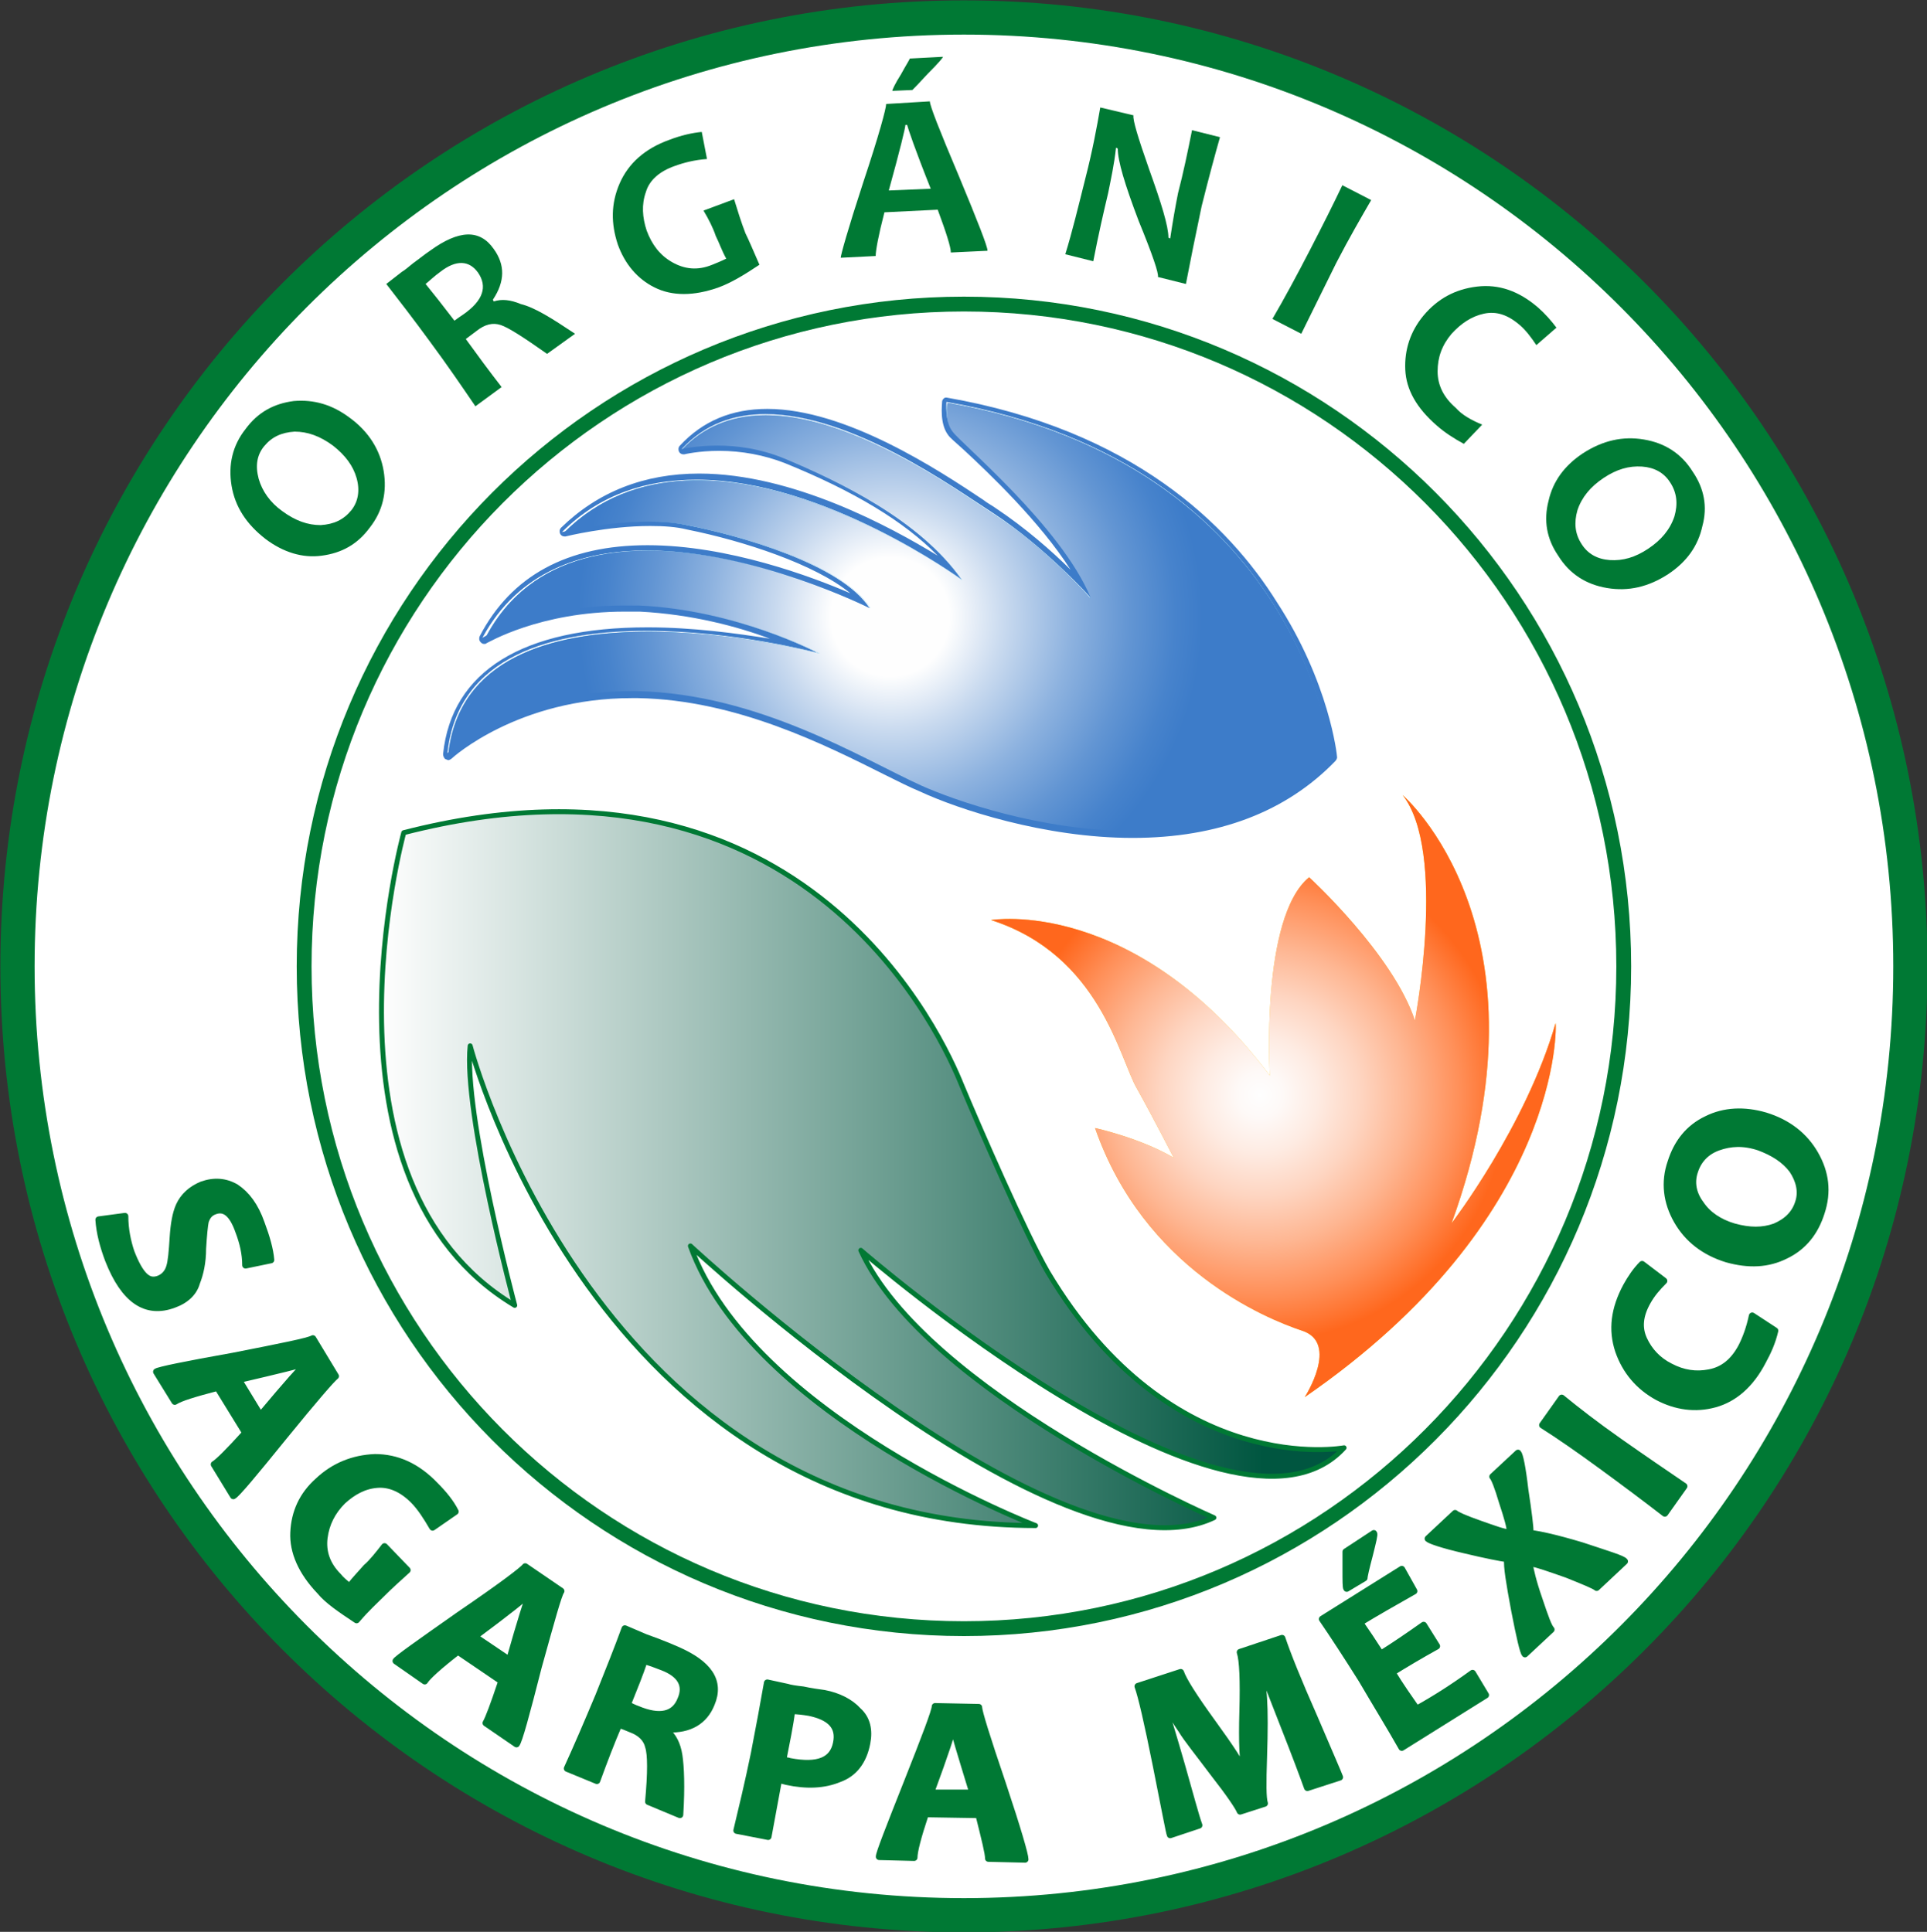 <?xml version="1.0" encoding="utf-8"?>
<!-- Generator: Adobe Illustrator 24.0.0, SVG Export Plug-In . SVG Version: 6.00 Build 0)  -->
<svg version="1.1" id="Capa_1" xmlns="http://www.w3.org/2000/svg" xmlns:xlink="http://www.w3.org/1999/xlink" x="0px" y="0px"
	 viewBox="0 0 220.5 221.1" style="enable-background:new 0 0 220.5 221.1;" xml:space="preserve">
<rect x="0" y="0" width="220.5" height="221.1" fill="#333333" stroke="none"/>
<style type="text/css">
	.st0{fill:#FFFFFF;}
	.st1{fill:none;stroke:#007934;stroke-width:3.917;stroke-miterlimit:10;}
	.st2{fill:none;stroke:#007934;stroke-width:1.697;stroke-miterlimit:10;}
	.st3{fill:#007934;stroke:#007934;stroke-width:0.769;stroke-linejoin:round;stroke-miterlimit:10;}
	.st4{fill:#007934;}
	.st5{fill:#C2D500;}
	.st6{fill:url(#SVGID_1_);}
	.st7{fill:#FFC629;}
	.st8{fill:url(#SVGID_2_);}
	.st9{fill:#3CB4E5;}
	.st10{fill:url(#SVGID_3_);}
	.st11{fill:#3D7CC9;}
	.st12{fill:none;stroke:#007934;stroke-width:0.566;stroke-linecap:round;stroke-linejoin:round;stroke-miterlimit:10;}
</style>
<g>
	<path class="st0" d="M218.6,110.6c0,60-48.5,108.6-108.3,108.6C50.4,219.2,2,170.6,2,110.6C2,50.6,50.4,2,110.3,2
		C170.1,2,218.6,50.6,218.6,110.6z"/>
	<g>
		<path class="st1" d="M218.6,110.6c0,60-48.5,108.6-108.3,108.6C50.4,219.2,2,170.6,2,110.6C2,50.6,50.4,2,110.3,2
			C170.1,2,218.6,50.6,218.6,110.6z"/>
		<path class="st2" d="M185.8,110.6c0,41.8-33.8,75.8-75.5,75.8c-41.7,0-75.5-33.9-75.5-75.8c0-41.9,33.8-75.8,75.5-75.8
			C152,34.8,185.8,68.7,185.8,110.6z"/>
		<g>
			<path class="st3" d="M19.9,149.3c-3.2,1.2-5.7-0.5-7.5-5.1c-0.6-1.6-1-3.1-1.1-4.6l3-0.4c0,1.5,0.3,2.9,0.7,4.1
				c0.5,1.3,1,2.2,1.5,2.7c0.5,0.5,1,0.6,1.6,0.4c0.6-0.2,1.1-0.7,1.3-1.4c0.2-0.6,0.3-1.8,0.4-3.4c0.1-1.5,0.3-2.7,0.7-3.6
				c0.5-1.1,1.4-1.9,2.6-2.4c1.4-0.5,2.7-0.4,3.9,0.3c1.2,0.8,2.2,2.1,2.9,4.1c0.6,1.6,1,3,1.1,4.2l-2.9,0.6c0-1.3-0.3-2.6-0.8-3.9
				c-0.7-2-1.6-2.7-2.7-2.3c-0.6,0.2-0.9,0.6-1.1,1.2c-0.1,0.5-0.2,1.5-0.3,3.1c0,1.6-0.3,2.9-0.7,3.9
				C22.2,147.9,21.3,148.8,19.9,149.3z"/>
			<path class="st3" d="M26.7,171.2l-2.2-3.6c0.5-0.3,1.7-1.5,3.6-3.6l-3.2-5.2c-2.7,0.7-4.3,1.2-4.9,1.6l-2.1-3.4
				c0.3-0.2,3.2-0.8,8.8-1.8c5.6-1.1,8.6-1.7,9.1-2l2.6,4.3c-0.4,0.3-2.4,2.6-5.9,6.9C29.1,168.6,27.1,171,26.7,171.2z M29.8,162
				c3.1-3.7,4.8-5.6,5.1-5.8l-0.1-0.2c-0.3,0.2-2.8,0.8-7.5,1.9L29.8,162z"/>
			<path class="st3" d="M40.8,185.4c-1.8-1.2-3.3-2.2-4.2-3.3c-2.1-2.2-3.1-4.5-3-6.7c0.1-2.3,1-4.3,2.8-5.9c1.8-1.7,4-2.6,6.5-2.7
				c2.5,0,4.8,1,6.9,3.2c1,1,1.8,2,2.3,3l-2.6,1.8c-0.7-1.2-1.4-2.3-2.2-3.1c-1.3-1.3-2.7-1.9-4.1-1.8c-1.5,0.1-2.8,0.8-4,1.9
				c-1.2,1.2-1.9,2.6-2.1,4.2c-0.2,1.6,0.3,3.1,1.6,4.4c0.3,0.4,0.8,0.8,1.3,1.2c0.6-0.8,1.3-1.5,1.9-2.2c0.7-0.6,1.4-1.5,2.1-2.4
				l2.6,2.7c-1,0.9-2,1.8-3,2.8C42.9,183.2,41.9,184.1,40.8,185.4z"/>
			<path class="st3" d="M59.1,199.6l-3.5-2.4c0.3-0.5,0.9-2.1,1.8-4.8l-5-3.4c-2.2,1.7-3.5,2.9-3.8,3.4l-3.3-2.3
				c0.2-0.3,2.6-2,7.3-5.3c4.7-3.2,7.2-5.1,7.5-5.5l4.1,2.8c-0.3,0.4-1.1,3.3-2.6,8.7C60.2,196.3,59.4,199.2,59.1,199.6z M58.3,190
				c1.3-4.6,2.1-7.1,2.3-7.4l-0.2-0.1c-0.2,0.3-2.2,1.9-6.1,4.8L58.3,190z"/>
			<path class="st3" d="M77.8,207.7l-3.6-1.5c0.3-3.3,0.3-5.4,0-6.3c-0.2-0.9-0.9-1.6-2-2c-0.5-0.2-0.9-0.4-1.4-0.5
				c-0.9,2.1-1.7,4.2-2.5,6.4l-3.4-1.4c1.1-2.4,2.3-5.2,3.6-8.3c1.2-3,2.2-5.5,3-7.7l2.1,0.9c0.2,0.1,0.8,0.3,1.6,0.6
				c0.8,0.3,1.5,0.6,2.2,0.9c3.7,1.6,5.1,3.6,4,6.2c-0.8,2-2.5,3-5,2.9l-0.1,0.2c0.7,0.6,1.2,1.5,1.4,2.8
				C77.9,202.2,78,204.5,77.8,207.7z M77.9,194.5c0.7-1.6,0-2.9-2.1-3.7c-0.8-0.3-1.5-0.6-2.1-0.7c-0.4,1.3-1.1,3-1.9,5
				c0.4,0.2,0.8,0.4,1.1,0.5C75.5,196.7,77.2,196.3,77.9,194.5z"/>
			<path class="st3" d="M99.2,199.5c-0.4,2.1-1.5,3.5-3.2,4.1c-1.7,0.7-3.7,0.8-6,0.3c-0.4-0.1-0.7-0.2-0.9-0.2
				c-0.3,1.6-0.7,3.8-1.2,6.5l-3.6-0.7c0.6-2.5,1.3-5.4,2-8.8c0.6-3.1,1.1-5.8,1.5-8.1l2.3,0.5c0.3,0.1,0.9,0.2,1.8,0.3
				c0.9,0.2,1.7,0.3,2.4,0.4c1.6,0.3,3,1,3.9,2C99.2,196.7,99.5,198,99.2,199.5z M95.7,199.5c0.4-1.9-0.7-3-3.1-3.5
				c-0.6-0.1-1.3-0.2-2-0.2c-0.2,1.7-0.6,3.5-1,5.6c0.2,0.1,0.5,0.1,0.8,0.2C93.6,202.2,95.3,201.5,95.7,199.5z"/>
			<path class="st3" d="M117.3,212.8l-4.2-0.1c0-0.6-0.4-2.2-1.1-5l-6.1-0.1c-0.9,2.7-1.3,4.3-1.3,5l-4-0.1c0-0.4,1.1-3.2,3.2-8.5
				c2.1-5.3,3.2-8.2,3.2-8.7l5,0.1c0,0.5,0.9,3.4,2.7,8.7C116.5,209.5,117.3,212.3,117.3,212.8z M111.3,205.2
				c-1.4-4.6-2.2-7.1-2.1-7.4l-0.2,0c0,0.3-0.8,2.8-2.5,7.4L111.3,205.2z"/>
			<path class="st3" d="M153.3,203.4l-3.7,1.2c-0.5-1.4-1.4-3.8-2.7-7.1c-1.3-3.3-2.1-5.4-2.4-6.2l-0.2,0.1c0.1,0.5,0.2,1.5,0.3,3
				c0.1,1.5,0.1,3.7,0,6.7c-0.1,3-0.1,4.7,0.1,5.3l-2.8,0.9c-0.2-0.5-1.2-2-3-4.3c-1.8-2.4-3.1-4-3.7-5c-0.7-1-1.2-1.9-1.8-2.9
				l-0.2,0.1c0.3,1.1,1,3.3,2,6.8c1,3.5,1.6,5.8,2,6.9l-3.3,1.1c-0.1-0.2-0.6-2.9-1.6-7.9c-1-5-1.7-8-2.1-9.1l4.9-1.6
				c0.3,0.9,1.5,2.8,3.6,5.7c2.1,2.9,3.3,4.7,3.6,5.6l0.2-0.1c-0.3-0.9-0.4-3.2-0.3-6.7c0.1-3.6,0-5.9-0.3-6.8l4.8-1.6
				c0.6,1.8,1.8,4.8,3.7,9.1C152.2,200.8,153.2,203.1,153.3,203.4z"/>
			<path class="st3" d="M168.5,191.5l1.5,2.5l-9.6,6c-1.3-2.3-2.9-4.9-4.6-7.8c-1.7-2.7-3.2-5-4.5-6.9l9.1-5.7l1.4,2.5
				c-2.3,1.3-4.4,2.5-6.2,3.6c0.7,1,1.5,2.2,2.4,3.6c1.6-1,3.2-2.1,4.9-3.3l1.5,2.4c-1.8,1-3.5,2-5.1,3c0.9,1.5,1.9,2.9,2.8,4.2
				C164.1,194.5,166.3,193.1,168.5,191.5z M157.2,175.5c0.1,0.1-0.1,0.9-0.5,2.5c-0.4,1.5-0.6,2.4-0.6,2.6l-2,1.2
				c-0.1-0.1-0.1-0.8-0.1-2.1c0-1.3,0-2,0-2.1L157.2,175.5z"/>
			<path class="st3" d="M185.9,178.7l-3.2,3c-0.2-0.2-1.4-0.7-3.4-1.5c-2-0.7-3.4-1.2-4.1-1.3l-0.2,0.1c0.1,0.6,0.4,2,1.1,4
				c0.7,2.1,1.1,3.2,1.4,3.5l-3,2.8c-0.2-0.2-0.6-1.9-1.2-5c-0.6-3.2-0.9-5.1-0.8-5.8l-0.1-0.1c-0.7-0.1-2.3-0.4-4.8-1
				c-2.6-0.6-4-1.1-4.2-1.3l3.1-2.9c0.2,0.2,1.1,0.6,2.8,1.2c1.7,0.6,2.8,1,3.3,1l0.2-0.1c0-0.5-0.3-1.6-0.9-3.4
				c-0.5-1.7-0.9-2.7-1.1-2.9l2.9-2.7c0.2,0.2,0.5,1.6,0.8,4.2c0.4,2.6,0.6,4.3,0.6,4.9l0.1,0.1c0.9,0.1,2.8,0.5,5.8,1.4
				C184,177.9,185.7,178.4,185.9,178.7z"/>
			<path class="st3" d="M192.7,170.1l-2.2,3.1c-2.2-1.7-4.6-3.5-7.2-5.4c-2.6-1.9-4.9-3.5-6.8-4.7l2.2-3.1c1.7,1.4,3.9,3.1,6.6,5
				C188,166.9,190.5,168.6,192.7,170.1z"/>
			<path class="st3" d="M200.5,150.6l2.6,1.7c-0.3,1.3-0.8,2.4-1.4,3.5c-1.4,2.7-3.3,4.3-5.5,4.9c-2.2,0.6-4.4,0.3-6.5-0.8
				c-2.2-1.2-3.7-3-4.5-5.3c-0.8-2.4-0.5-4.8,0.9-7.4c0.5-0.9,1.1-1.8,1.8-2.5l2.5,1.9c-0.8,0.8-1.4,1.5-1.9,2.4
				c-0.9,1.6-1,3-0.4,4.3c0.6,1.3,1.6,2.4,3,3.1c1.5,0.8,3,1,4.5,0.7c1.6-0.3,2.8-1.3,3.7-3C199.8,153.1,200.2,152,200.5,150.6z"/>
			<path class="st3" d="M202,127.7c2.6,0.8,4.5,2.3,5.7,4.4c1.2,2.1,1.5,4.3,0.7,6.7c-0.7,2.2-2,3.9-4.1,4.9c-2,1-4.2,1.1-6.7,0.4
				c-2.6-0.8-4.5-2.3-5.7-4.4c-1.2-2.1-1.5-4.4-0.7-6.7c0.7-2.2,2-3.9,4.1-4.9C197.3,127.1,199.6,127,202,127.7z M201.3,131.3
				c-1.8-0.6-3.3-0.5-4.7,0c-1.4,0.5-2.3,1.5-2.7,2.8c-0.4,1.2-0.2,2.5,0.7,3.7c0.8,1.2,2.1,2.1,3.8,2.6c1.8,0.5,3.3,0.5,4.7,0
				c1.4-0.6,2.3-1.5,2.7-2.8c0.4-1.2,0.1-2.5-0.7-3.7C204.2,132.7,202.9,131.9,201.3,131.3z"/>
		</g>
		<g>
			<path class="st4" d="M40,47.8c2.2,1.6,3.5,3.7,3.9,6.1c0.4,2.4-0.1,4.6-1.6,6.5c-1.4,1.9-3.2,2.9-5.5,3.2
				c-2.2,0.3-4.4-0.4-6.4-1.9c-2.2-1.7-3.5-3.7-3.9-6.1c-0.4-2.4,0.1-4.6,1.6-6.5c1.4-1.9,3.2-2.9,5.5-3.2
				C35.9,45.7,38,46.3,40,47.8z M38.1,51c-1.5-1.1-2.9-1.6-4.4-1.6c-1.5,0.1-2.6,0.6-3.5,1.7c-0.8,1-1,2.2-0.6,3.7
				c0.4,1.4,1.3,2.7,2.7,3.7c1.5,1.1,2.9,1.6,4.4,1.6c1.5-0.1,2.6-0.6,3.5-1.7c0.8-1,1-2.3,0.6-3.7C40.4,53.3,39.5,52.1,38.1,51z"/>
			<path class="st4" d="M65.8,38.2l-3.2,2.3c-2.7-1.9-4.4-3-5.3-3.3c-0.9-0.3-1.8-0.1-2.8,0.7c-0.4,0.3-0.8,0.6-1.2,0.9
				c1.3,1.8,2.7,3.7,4.1,5.5l-3,2.2c-1.5-2.2-3.2-4.7-5.2-7.4c-1.9-2.6-3.6-4.8-5-6.6l1.8-1.4c0.2-0.1,0.7-0.5,1.3-1
				c0.7-0.5,1.3-1,1.9-1.4c3.3-2.4,5.7-2.5,7.3-0.2c1.3,1.8,1.3,3.7-0.1,5.8l0.1,0.2c0.9-0.3,1.9-0.2,3.1,0.3
				C61.2,35.2,63.1,36.4,65.8,38.2z M54.7,31.2c-1-1.4-2.5-1.5-4.3-0.1c-0.7,0.5-1.2,1-1.7,1.4c0.9,1.1,2,2.5,3.3,4.2
				c0.4-0.3,0.7-0.5,1-0.7C55.3,34.4,55.8,32.8,54.7,31.2z"/>
			<path class="st4" d="M86.9,30.3c-1.8,1.2-3.3,2.1-4.7,2.6c-2.8,1-5.3,1-7.3,0c-2-1-3.4-2.7-4.2-4.9c-0.8-2.4-0.8-4.7,0.2-7
				c1-2.3,2.9-4,5.7-5c1.3-0.5,2.6-0.8,3.7-0.9l0.6,3.1c-1.4,0.1-2.6,0.4-3.7,0.8c-1.7,0.6-2.9,1.6-3.3,3c-0.5,1.4-0.4,2.9,0.1,4.4
				c0.6,1.6,1.5,2.8,2.9,3.6c1.4,0.8,2.9,1,4.6,0.3c0.5-0.2,1-0.4,1.6-0.7c-0.5-0.9-0.8-1.8-1.2-2.6c-0.3-0.9-0.8-1.9-1.4-2.9
				l3.5-1.3c0.4,1.3,0.8,2.6,1.3,3.9C85.7,27.5,86.2,28.7,86.9,30.3z"/>
			<path class="st4" d="M113,28.7l-4.2,0.2c0-0.6-0.5-2.2-1.5-4.9l-6.1,0.3c-0.7,2.7-1,4.4-1,5l-4,0.2c0-0.3,0.8-3.2,2.6-8.7
				c1.8-5.4,2.6-8.4,2.6-8.9l5-0.3c0,0.5,1.1,3.3,3.3,8.5C111.9,25.4,113,28.2,113,28.7z M106.5,21.6c-1.8-4.5-2.6-6.9-2.7-7.3
				l-0.2,0c0,0.3-0.6,2.8-1.9,7.5L106.5,21.6z M107.9,6.5c0,0.1-0.5,0.7-1.7,1.9c-1.1,1.2-1.7,1.8-1.8,1.9l-2.3,0.1
				c0-0.1,0.3-0.8,1-1.9c0.6-1.1,1-1.7,1-1.8L107.9,6.5z"/>
			<path class="st4" d="M135.7,32.5l-3.2-0.8c0.1-0.4-0.6-2.5-2.2-6.4c-1.6-4.2-2.4-6.9-2.4-8.3l-0.2-0.1c-0.2,1.9-0.6,3.7-0.9,5.2
				c-0.5,2.1-1.1,4.7-1.7,7.8l-3.2-0.8c0.8-2.6,1.5-5.5,2.3-8.7c0.8-3.1,1.3-5.8,1.7-8.1l3.8,0.9c-0.1,0.5,0.5,2.5,1.8,6.2
				c1.4,3.9,2.2,6.5,2.2,7.8l0.2,0.1c0.3-2,0.6-3.7,0.9-5.2c0.6-2.3,1.1-4.7,1.6-7.2l3.2,0.8c-0.6,2.1-1.3,4.7-2.1,7.9
				C136.8,26.9,136.2,29.9,135.7,32.5z"/>
			<path class="st4" d="M148.9,38.2l-3.3-1.7c1.4-2.4,2.8-5,4.3-7.9c1.5-2.9,2.7-5.3,3.7-7.4l3.3,1.7c-1.1,1.9-2.5,4.3-4,7.2
				C151.4,33.1,150.1,35.8,148.9,38.2z"/>
			<path class="st4" d="M169.6,48.6l-2.1,2.2c-1.1-0.6-2.2-1.3-3.1-2.1c-2.3-2-3.5-4.1-3.6-6.4c-0.1-2.3,0.6-4.4,2.1-6.2
				c1.6-1.9,3.6-3,6.1-3.3c2.5-0.3,4.8,0.5,7,2.4c0.8,0.7,1.5,1.5,2.1,2.3l-2.3,2c-0.6-0.9-1.2-1.7-1.9-2.3
				c-1.4-1.2-2.7-1.6-4.1-1.3c-1.4,0.3-2.6,1.1-3.7,2.3c-1.1,1.3-1.6,2.7-1.6,4.3c0,1.6,0.7,3,2.1,4.2
				C167.3,47.5,168.4,48.1,169.6,48.6z"/>
			<path class="st4" d="M190.9,65.7c-2.3,1.5-4.6,2-7,1.6c-2.4-0.4-4.3-1.6-5.6-3.7c-1.3-1.9-1.7-4-1.1-6.3c0.5-2.2,1.8-4,3.9-5.4
				c2.3-1.5,4.6-2,7-1.6c2.4,0.4,4.3,1.6,5.6,3.7c1.3,1.9,1.7,4,1.1,6.2C194.3,62.5,193,64.3,190.9,65.7z M188.6,62.8
				c1.5-1,2.5-2.2,3-3.7c0.4-1.4,0.3-2.7-0.5-3.9c-0.7-1.1-1.8-1.7-3.2-1.8c-1.5-0.1-2.9,0.3-4.4,1.3c-1.5,1-2.5,2.2-3,3.7
				c-0.4,1.4-0.3,2.7,0.5,3.9c0.7,1.1,1.8,1.7,3.2,1.8C185.7,64.2,187.1,63.8,188.6,62.8z"/>
		</g>
		<path class="st5" d="M46.2,95.3c0,0-11,39.9,12.7,54.1c0,0-5.9-22.1-5.1-29.7c0,0,14.4,54.9,64.7,54.9c0,0-32.5-12.5-39.5-32
			c0,0,42.4,39.4,59.9,31.1c0,0-33-14.4-40.4-30.6c0,0,42.4,36.8,55.3,22.6c0,0-19.7,3.7-33.9-20.1c-2.5-4.3-7.9-16.7-9.9-21.5
			C108.1,119.4,92.5,83.4,46.2,95.3z"/>
		
			<linearGradient id="SVGID_1_" gradientUnits="userSpaceOnUse" x1="-285.063" y1="-81.899" x2="-174.931" y2="-81.899" gradientTransform="matrix(1 0 0 1 328.738 215.803)">
			<stop  offset="0" style="stop-color:#FEFEFE"/>
			<stop  offset="0.916" style="stop-color:#005640"/>
		</linearGradient>
		<path class="st6" d="M46.2,95.3c0,0-11,39.9,12.7,54.1c0,0-5.9-22.1-5.1-29.7c0,0,14.4,54.9,64.7,54.9c0,0-32.5-12.5-39.5-32
			c0,0,42.4,39.4,59.9,31.1c0,0-33-14.4-40.4-30.6c0,0,42.4,36.8,55.3,22.6c0,0-19.7,3.7-33.9-20.1c-2.5-4.3-7.9-16.7-9.9-21.5
			C108.1,119.4,92.5,83.4,46.2,95.3z"/>
		<path class="st7" d="M149.3,159.9c0,0,4-6.2-0.3-7.6c-4.2-1.4-18.1-7.1-23.7-23.2c0,0,5.1,1.1,9,3.4c0,0-2.3-4.5-4.2-7.9
			c-2-3.4-4.2-15.3-16.7-19.3c0,0,16.4-2.8,31.9,17.8c0,0-1.1-18.1,4.5-22.7c0,0,9.6,8.8,12.1,16.4c0,0,3.7-19.3-1.4-25.8
			c0,0,17.8,15.3,5.6,49c0,0,8.5-11.1,11.9-22.9C178.1,117.1,178.9,139.5,149.3,159.9z"/>
		
			<radialGradient id="SVGID_2_" cx="-184.535" cy="-88.583" r="31.184" gradientTransform="matrix(1 0 0 1.003 328.738 214.173)" gradientUnits="userSpaceOnUse">
			<stop  offset="0" style="stop-color:#FEFEFE"/>
			<stop  offset="8.563999e-02" style="stop-color:#FEF9F7"/>
			<stop  offset="0.214" style="stop-color:#FEEBE2"/>
			<stop  offset="0.368" style="stop-color:#FED5C1"/>
			<stop  offset="0.543" style="stop-color:#FEB692"/>
			<stop  offset="0.733" style="stop-color:#FF8F58"/>
			<stop  offset="0.904" style="stop-color:#FF671D"/>
		</radialGradient>
		<path class="st8" d="M149.3,159.9c0,0,4-6.2-0.3-7.6c-4.2-1.4-18.1-7.1-23.7-23.2c0,0,5.1,1.1,9,3.4c0,0-2.3-4.5-4.2-7.9
			c-2-3.4-4.2-15.3-16.7-19.3c0,0,16.4-2.8,31.9,17.8c0,0-1.1-18.1,4.5-22.7c0,0,9.6,8.8,12.1,16.4c0,0,3.7-19.3-1.4-25.8
			c0,0,17.8,15.3,5.6,49c0,0,8.5-11.1,11.9-22.9C178.1,117.1,178.9,139.5,149.3,159.9z"/>
		<g>
			<path class="st9" d="M51.3,86.3c0,0,7.9-7.4,21.7-7.1c13.8,0.3,25.7,7.6,32.5,10.8c6.8,3.1,32.5,11.6,46.9-3.4
				c0,0-3.4-33.4-44-40.5c0,0-0.3,2.3,0.6,3.4c0.8,1.1,12.4,10.8,15.8,19c0,0-5.2-5.9-11.2-9.7c-6-3.9-25.5-18.1-35.6-7.3
				c0,0,5.6-1.5,11.9,1.1c6.2,2.6,15.4,7,20.2,13.8c0,0-29.5-21.6-45.6-5.4c0,0,8.1-2.1,14.2-0.9c6.1,1.2,17.7,4.5,20.9,9.5
				c0,0-33.6-16.9-44.1,3.5c0,0,6.7-4.2,17.9-3.7c11.2,0.5,20.4,5.4,20.4,5.4S53.7,64.3,51.3,86.3z"/>
		</g>
		
			<radialGradient id="SVGID_3_" cx="-226.886" cy="-143.154" r="39.712" gradientTransform="matrix(1 0 0 1.003 328.738 214.173)" gradientUnits="userSpaceOnUse">
			<stop  offset="0.17" style="stop-color:#FEFEFE"/>
			<stop  offset="0.328" style="stop-color:#C9DAEF"/>
			<stop  offset="0.524" style="stop-color:#8DB2DF"/>
			<stop  offset="0.692" style="stop-color:#6295D3"/>
			<stop  offset="0.822" style="stop-color:#4783CC"/>
			<stop  offset="0.899" style="stop-color:#3D7CC9"/>
		</radialGradient>
		<path class="st10" d="M51.3,86.3c0,0,7.9-7.4,21.7-7.1c13.8,0.3,25.7,7.6,32.5,10.8c6.8,3.1,32.5,11.6,46.9-3.4
			c0,0-3.4-33.4-44-40.5c0,0-0.3,2.3,0.6,3.4c0.8,1.1,12.4,10.8,15.8,19c0,0-5.2-5.9-11.2-9.7c-6-3.9-25.5-18.1-35.6-7.3
			c0,0,5.6-1.5,11.9,1.1c6.2,2.6,15.4,7,20.2,13.8c0,0-29.5-21.6-45.6-5.4c0,0,8.1-2.1,14.2-0.9c6.1,1.2,17.7,4.5,20.9,9.5
			c0,0-33.6-16.9-44.1,3.5c0,0,6.7-4.2,17.9-3.7c11.2,0.5,20.4,5.4,20.4,5.4S53.7,64.3,51.3,86.3z"/>
		<g>
			<path class="st11" d="M108.3,46c40.7,7.1,44,40.5,44,40.5c-6.3,6.5-14.7,8.6-22.8,8.6c-10.4,0-20.3-3.5-24.1-5.2
				c-6.8-3.1-18.6-10.5-32.5-10.8c-0.2,0-0.5,0-0.7,0c-13.4,0-21,7.1-21,7.1c1.2-11.3,12.3-14,22.8-14c10,0,19.5,2.5,19.5,2.5
				s-9.2-4.9-20.4-5.4c-0.6,0-1.2,0-1.8,0c-10.1,0-16.1,3.7-16.1,3.7C59.3,65.4,66.6,63,74,63c12.4,0,25.5,6.6,25.5,6.6
				c-3.2-5-14.8-8.3-20.9-9.5c-1.4-0.3-2.9-0.4-4.4-0.4c-5,0-9.9,1.2-9.9,1.2c4.4-4.4,9.8-6,15.4-6c14.7,0,30.3,11.4,30.3,11.4
				c-4.8-6.8-14-11.2-20.2-13.8c-2.9-1.2-5.6-1.5-7.7-1.5c-2.5,0-4.1,0.4-4.1,0.4c2.7-2.9,6-4,9.6-4c9.9,0,21.5,8.4,26,11.3
				c6,3.9,11.2,9.7,11.2,9.7c-3.4-8.2-15-17.8-15.8-19C108.1,48.3,108.3,46,108.3,46 M108.3,45.5c-0.1,0-0.2,0-0.3,0.1
				c-0.1,0.1-0.2,0.2-0.2,0.4c0,0.3-0.3,2.5,0.7,3.8c0.2,0.3,0.7,0.7,1.8,1.7c2.8,2.6,8.7,8.2,12.2,13.7c-2.1-2.1-5.2-4.8-8.5-7
				c-0.4-0.3-1-0.6-1.5-1c-5.1-3.4-15.7-10.4-24.7-10.4c-4.1,0-7.4,1.4-10,4.2c-0.2,0.2-0.2,0.5-0.1,0.7c0.1,0.2,0.3,0.3,0.5,0.3
				c0,0,0.1,0,0.1,0c0,0,1.6-0.4,4-0.4c2.6,0,5.2,0.5,7.5,1.4c7.9,3.2,13.7,6.7,17.5,10.6c-5.4-3.3-16.6-9.4-27.3-9.4
				c-6.3,0-11.6,2.1-15.8,6.2c-0.2,0.2-0.2,0.5-0.1,0.7c0.1,0.2,0.3,0.3,0.5,0.3c0,0,0.1,0,0.1,0c0,0,4.8-1.2,9.7-1.2
				c1.6,0,3,0.1,4.2,0.4c6.5,1.3,14.7,4,18.7,7.3c-4.4-1.9-14-5.5-23.2-5.5c-9.2,0-15.6,3.5-19.2,10.4c-0.1,0.2-0.1,0.5,0.1,0.7
				c0.1,0.1,0.2,0.2,0.4,0.2c0.1,0,0.2,0,0.3-0.1c0.1,0,6-3.6,15.8-3.6c0.6,0,1.2,0,1.7,0c5.9,0.3,11.2,1.7,14.9,3.1
				c-3.7-0.6-8.8-1.3-14-1.3c-14.3,0-22.4,5-23.4,14.5c0,0.2,0.1,0.5,0.3,0.6c0.1,0,0.2,0.1,0.3,0.1c0.1,0,0.3-0.1,0.4-0.2
				c0.1-0.1,7.6-6.9,20.6-6.9c0.2,0,0.5,0,0.7,0c11.3,0.2,21.5,5.4,28.3,8.8c1.4,0.7,2.8,1.4,4,1.9c4.3,2,14.2,5.3,24.3,5.3
				c9.8,0,17.6-3,23.2-8.8c0.1-0.1,0.2-0.3,0.2-0.4c0-0.3-0.9-8.6-6.9-17.8C140.6,60.1,129.6,49.2,108.3,45.5
				C108.4,45.5,108.4,45.5,108.3,45.5L108.3,45.5z"/>
		</g>
		<path class="st12" d="M46.2,95.3c0,0-11,39.9,12.7,54.1c0,0-5.9-22.1-5.1-29.7c0,0,14.4,54.9,64.7,54.9c0,0-32.5-12.5-39.5-32
			c0,0,42.4,39.4,59.9,31.1c0,0-33-14.4-40.4-30.6c0,0,42.4,36.8,55.3,22.6c0,0-19.7,3.7-33.9-20.1c-2.5-4.3-7.9-16.7-9.9-21.5
			C108.1,119.4,92.5,83.4,46.2,95.3z"/>
	</g>
</g>
</svg>
